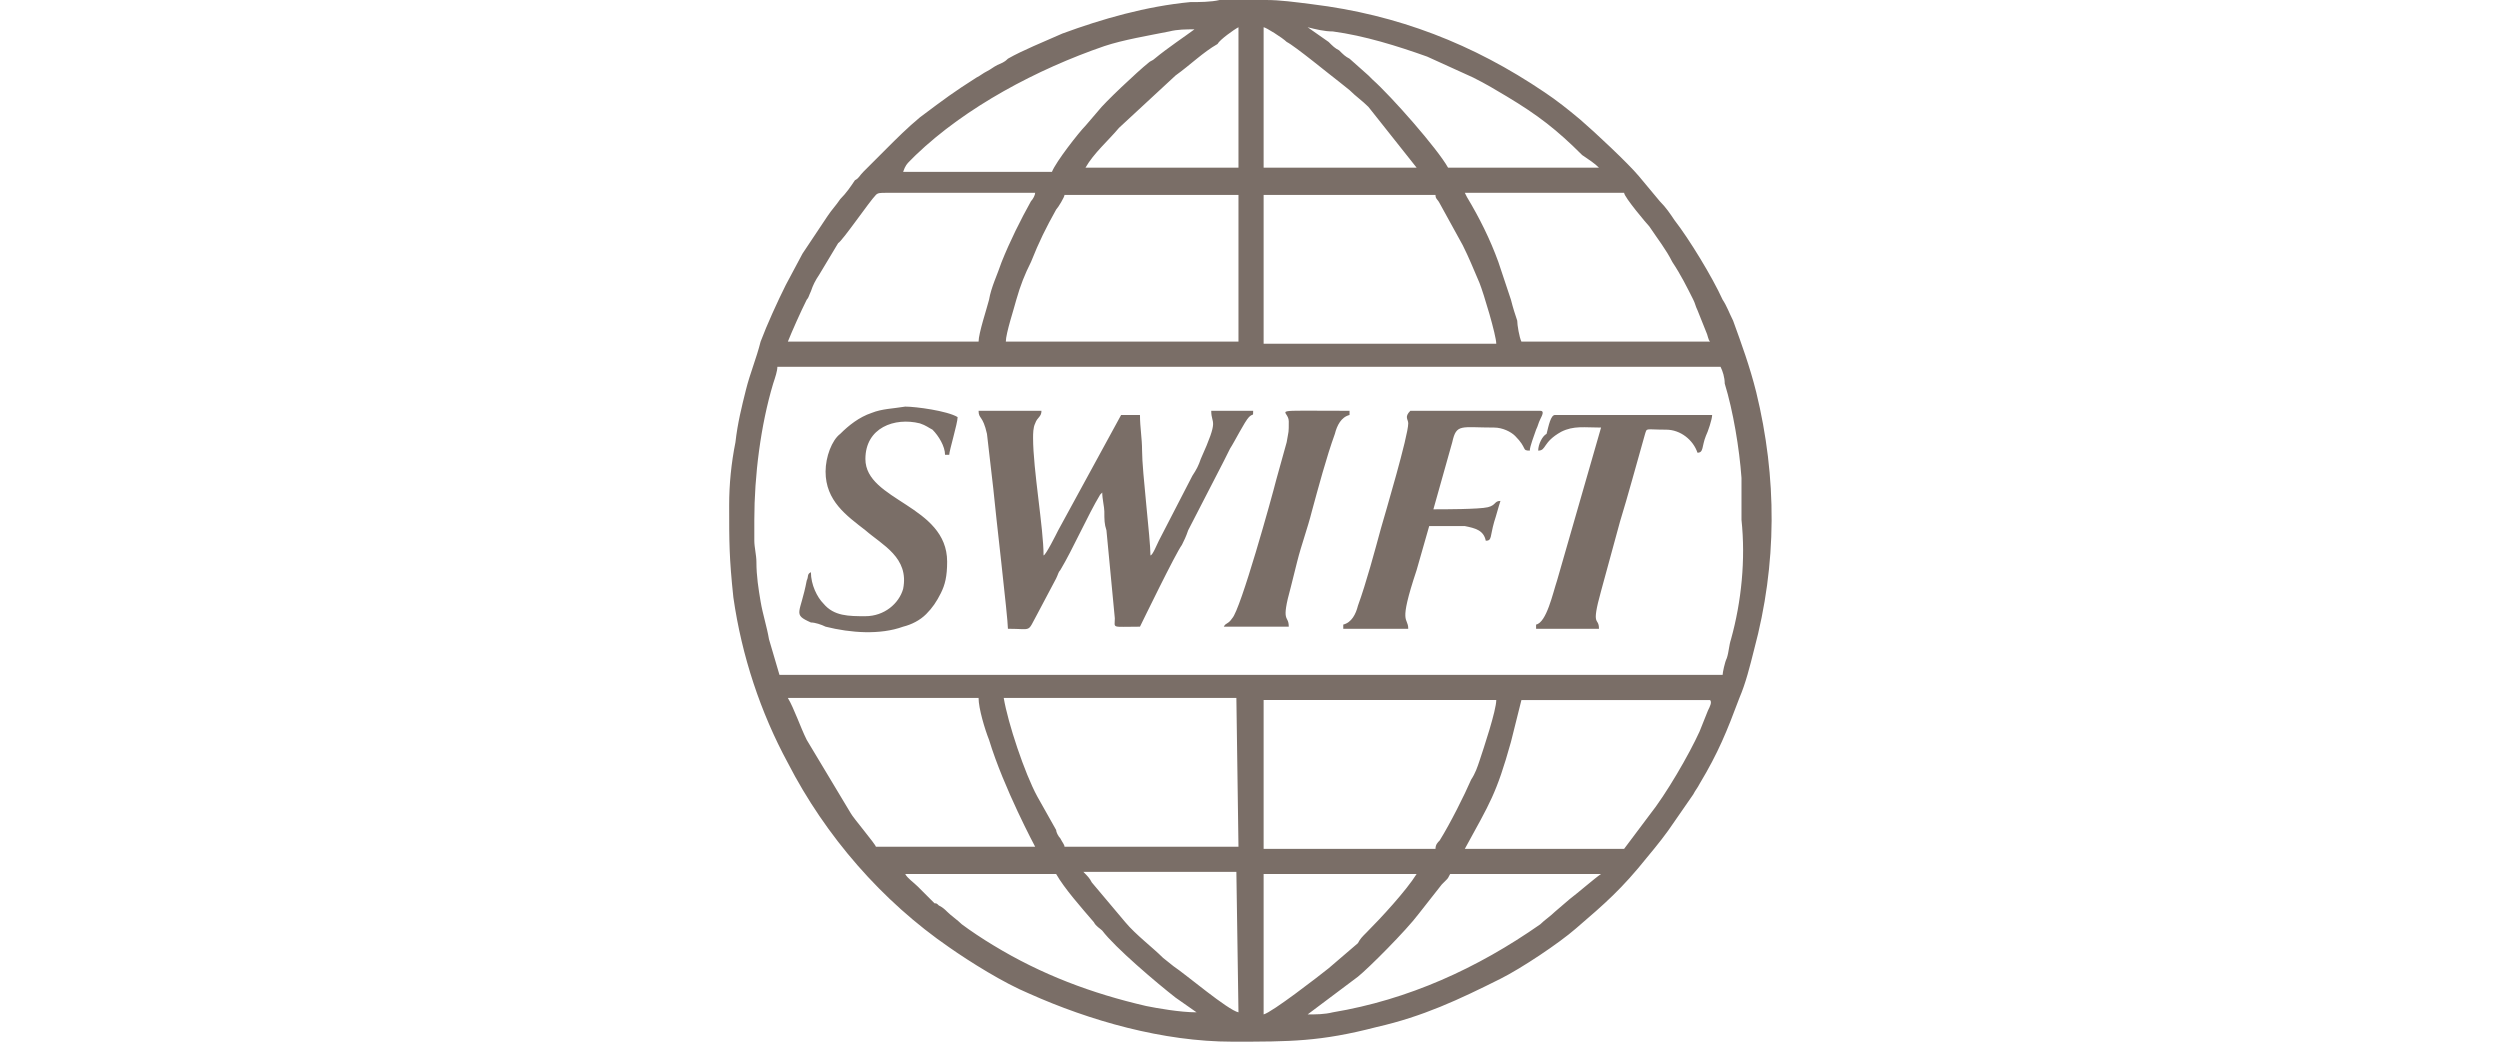 <svg version="1.1" id="Layer_1" xmlns="http://www.w3.org/2000/svg" x="0" y="0" height="500" width="1200" viewBox="0 0 49.7 49.7" xml:space="preserve"><style>.st0{fill-rule:evenodd;clip-rule:evenodd;fill:#7a6e67}</style><path class="st0" d="M49 18.7c-.3-1.2-.7-2.3-1.1-3.4-.2-.4-.3-.7-.5-1-.5-1.1-1.6-2.9-2.3-3.8-.2-.3-.4-.6-.7-.9l-1-1.2c-.5-.6-2.1-2.1-2.8-2.7-.6-.5-1.1-.9-1.7-1.3-3.4-2.3-7-3.7-11.1-4.2-.8-.1-1.5-.2-2.2-.2h-2.2c-.4.1-1 .1-1.4.1-2.1.2-4.2.8-6.1 1.5-.9.4-1.9.8-2.6 1.2-.2.2-.3.2-.5.3s-.3.2-.5.3-.3.2-.5.3c-1.1.7-1.5 1-2.7 1.9-.6.5-1.1 1-1.6 1.5L6.4 8.2c-.2.2-.2.3-.4.4-.2.3-.4.6-.7.9-.2.3-.4.5-.6.8l-1.2 1.8-.8 1.5c-.4.8-.9 1.9-1.2 2.7-.2.8-.5 1.5-.7 2.3s-.4 1.6-.5 2.5c-.2 1-.3 2-.3 3 0 1.8 0 2.5.2 4.4.4 2.8 1.3 5.5 2.6 7.9 1.8 3.5 4.5 6.6 7.7 8.8 1 .7 2.6 1.7 3.8 2.2 2.9 1.3 6.4 2.3 9.7 2.3 2.8 0 4.2 0 6.9-.7 2.2-.5 3.9-1.3 5.9-2.3 1-.5 2.8-1.7 3.6-2.4 1.4-1.2 2.2-1.9 3.4-3.4.5-.6.9-1.1 1.3-1.7l.9-1.3c.1-.2.2-.3.3-.5.9-1.5 1.3-2.5 1.9-4.1.3-.7.5-1.5.7-2.3 1.1-4.1 1.1-8.2.1-12.3zm-5.1-7.9c.4.6.8 1.1 1.1 1.7.4.6.7 1.2 1 1.8.1.2.1.3.2.5l.4 1c.1.2.1.4.2.5h-9c-.1-.2-.2-.8-.2-1-.1-.3-.2-.6-.3-1l-.6-1.8c-.4-1.1-.9-2.1-1.5-3.1l-.1-.2h7.6c0 .2 1.1 1.5 1.2 1.6zM28.8 1.5c1.5.2 3.1.7 4.5 1.2l2.2 1c.6.3 1.1.6 1.6.9 1.5.9 2.4 1.6 3.6 2.8.3.2.6.4.8.6h-7.2c-.5-.9-2.7-3.4-3.6-4.2l-.2-.2-.9-.8c-.2-.1-.3-.2-.5-.4-.2-.1-.3-.2-.5-.4l-1-.7c.4.1.8.2 1.2.2zm-3.3-.2c.1 0 .9.5 1.1.7.4.2 2.1 1.6 2.5 1.9l.5.4c.3.3.6.5.9.8L32.8 8h-7.3V1.3zm0 8h8.2c0 .2.1.2.2.4l1.1 2c.3.6.5 1.1.8 1.8.2.5.8 2.5.8 2.9H25.5V9.3zm-1.2-8V8H17c.4-.7 1.1-1.3 1.6-1.9l2.7-2.5c.7-.5 1.3-1.1 2-1.5.1-.2.8-.7 1-.8zm0 8v7H13.2c0-.4.4-1.6.5-2 .2-.7.4-1.2.7-1.8.4-1 .7-1.6 1.2-2.5.1-.1.4-.6.4-.7h8.3zM8.6 7.7l.3-.3c2.4-2.3 5.8-4.1 9-5.2.9-.3 2.1-.5 3.1-.7.4-.1.8-.1 1.2-.1-.4.3-1.3.9-1.9 1.4-.1.1-.2.1-.3.2-.5.4-2.1 1.9-2.4 2.3L17 6c-.3.3-1.4 1.7-1.6 2.2H8.3c.1-.3.2-.4.3-.5zm-4.9 6.6c.1-.1.1-.2.2-.4.1-.3.2-.5.4-.8l.9-1.5c.2-.1 1.5-2 1.8-2.3.1-.1.2-.1.5-.1h7.1c0 .1-.1.3-.2.4-.5.9-1 1.9-1.4 2.9-.2.6-.5 1.2-.6 1.8-.1.4-.5 1.6-.5 2H2.8c.2-.5.6-1.4.9-2zM7 40.4c0-.1-1.1-1.4-1.2-1.6l-2.1-3.5c-.3-.6-.6-1.5-.9-2h9.1c0 .5.3 1.5.5 2 .7 2.3 2.2 5.1 2.2 5.1H7zM19.9 48c-2.6-.6-5-1.5-7.3-2.9-.5-.3-1.1-.7-1.5-1-.2-.2-.5-.4-.7-.6-.1-.1-.2-.2-.4-.3-.1-.1-.1-.1-.2-.1l-.2-.2-.3-.3-.3-.3c-.2-.2-.5-.4-.6-.6h7.2c.4.7 1.2 1.6 1.8 2.3.1.2.3.3.4.4.6.8 2.6 2.5 3.5 3.2l1 .7c-.8 0-1.9-.2-2.4-.3zm4.4.3c-.5-.1-2.5-1.8-3.1-2.2l-.5-.4c-.5-.5-1.3-1.1-1.8-1.7l-1.6-1.9c-.1-.2-.2-.3-.4-.5h7.3l.1 6.7zm0-7.9H16c0-.1-.1-.2-.2-.4-.1-.1-.2-.3-.2-.4l-.9-1.6c-.6-1.1-1.4-3.5-1.6-4.7h11.1l.1 7.1zm8.5 1.3c-.5.8-1.7 2.1-2.4 2.8-.2.2-.3.3-.4.5l-1.4 1.2c-.5.4-2.7 2.1-3.1 2.2v-6.7h7.3zm-7.3-1.3v-7h11.1c0 .5-.6 2.3-.8 2.9-.1.3-.2.6-.4.9-.3.7-1 2.1-1.5 2.9-.1.1-.2.2-.2.4h-8.2v-.1zm14.6 2.5l-.7.6c-.2.2-.5.4-.7.6-3 2.1-6.3 3.6-9.9 4.2-.4.1-.8.1-1.2.1l2.4-1.8c.5-.4 2.3-2.2 2.9-3l1.1-1.4.2-.2c.1-.1.1-.1.2-.3h7.2c-.3.2-1.1.9-1.5 1.2zm6.6-9l-.4 1c-.5 1.1-1.6 3-2.4 4l-1.2 1.6h-7.6c1.2-2.2 1.5-2.6 2.2-5.1l.5-2h9c.1.1 0 .3-.1.5zm1.1-3.4c-.1.3-.1.6-.2.9-.1.2-.2.7-.2.8h-45l-.5-1.7c-.1-.6-.3-1.2-.4-1.8-.1-.6-.2-1.2-.2-1.9 0-.3-.1-.7-.1-1v-1c0-2.1.3-4.5.9-6.5.1-.3.2-.6.2-.8h45c.1.2.2.5.2.8.4 1.3.7 3.1.8 4.5v2c.2 1.9 0 3.9-.5 5.7z"/><path class="st0" d="M13.3 30c1.2 0 .9.2 1.4-.7l.9-1.7c.1-.2.1-.3.2-.4.6-1 1.3-2.6 1.9-3.6l.1-.1c0 .3.1.7.1.9 0 .4 0 .6.1.9l.4 4.2c0 .5-.2.4 1.2.4.1-.2 1.7-3.5 2-3.9.1-.2.2-.4.3-.7l1.7-3.3.3-.6c.2-.3.7-1.3.9-1.5.2-.2.2 0 .2-.3h-2c0 .7.4.3-.5 2.3-.1.3-.2.5-.4.8l-1.6 3.1c-.1.2-.3.7-.4.7 0-.8-.4-4-.4-5 0-.6-.1-1.1-.1-1.7h-.9l-3 5.5c-.1.2-.6 1.2-.7 1.2 0-1.3-.5-4.1-.5-5.6 0-.2 0-.5.1-.7.1-.3.3-.3.3-.6h-3c0 .4.2.2.4 1.1l.3 2.6c.1 1.1.7 6.2.7 6.7zm-6.8-8.1c0 2 3.9 2.2 3.9 4.9 0 .7-.1 1.1-.3 1.5s-.4.7-.7 1-.7.5-1.1.6c-1.1.4-2.5.3-3.7 0-.2-.1-.5-.2-.7-.2-.9-.4-.5-.4-.2-2 .1-.2 0-.3.2-.4 0 .6.3 1.2.6 1.5.5.6 1.2.6 2 .6.9 0 1.6-.6 1.8-1.3.3-1.5-1-2.1-1.8-2.8-.9-.7-1.9-1.4-1.9-2.8 0-.7.3-1.5.7-1.8.4-.4.9-.8 1.5-1 .5-.2 1-.2 1.6-.3.5 0 2 .2 2.5.5 0 .3-.4 1.6-.4 1.8h-.2c0-.4-.3-.9-.6-1.2-.2-.1-.3-.2-.6-.3-1.2-.3-2.6.2-2.6 1.7zm25.9-1.7c0 .6-1.1 4.3-1.3 5-.3 1.1-.7 2.6-1.1 3.7-.1.4-.3.8-.7.9v.2h3.1c0-.6-.5-.1.4-2.8l.6-2.1h1.7c.5.1.9.2 1 .7.3 0 .2-.2.4-.9.1-.3.2-.7.3-1-.3 0-.2.2-.6.3-.4.1-2.1.1-2.6.1l.9-3.2c.2-.9.4-.7 2-.7.4 0 .8.2 1 .4.6.6.3.7.7.7 0-.2.2-.7.3-1 .1-.2.1-.3.2-.5s.2-.4 0-.4h-6.2c-.3.3-.1.4-.1.6zm6.2 1.3c.4 0 .2-.4 1.1-.9.6-.3 1.1-.2 1.9-.2l-2.1 7.3c-.2.6-.5 2-1 2.1v.2h3c0-.6-.4 0 .1-1.8.1-.4.2-.7.3-1.1l.6-2.2c.4-1.3.8-2.8 1.2-4.2.1-.3 0-.2 1-.2.7 0 1.3.5 1.5 1.1.3 0 .2-.3.4-.8.1-.2.3-.8.3-1h-7.5c-.2 0-.3.5-.4.9-.2.1-.4.5-.4.8zm-11.9-1.4c0 .6 0 .4-.1 1l-.5 1.8c-.2.8-1.7 6.2-2.1 6.6-.2.3-.3.2-.4.4h3.1c0-.6-.4-.1.1-1.9l.3-1.2c.2-.8.5-1.6.7-2.4.3-1.1.7-2.6 1.1-3.7.1-.4.3-.8.7-.9v-.2c-4.1 0-2.9-.1-2.9.5z"/></svg>
